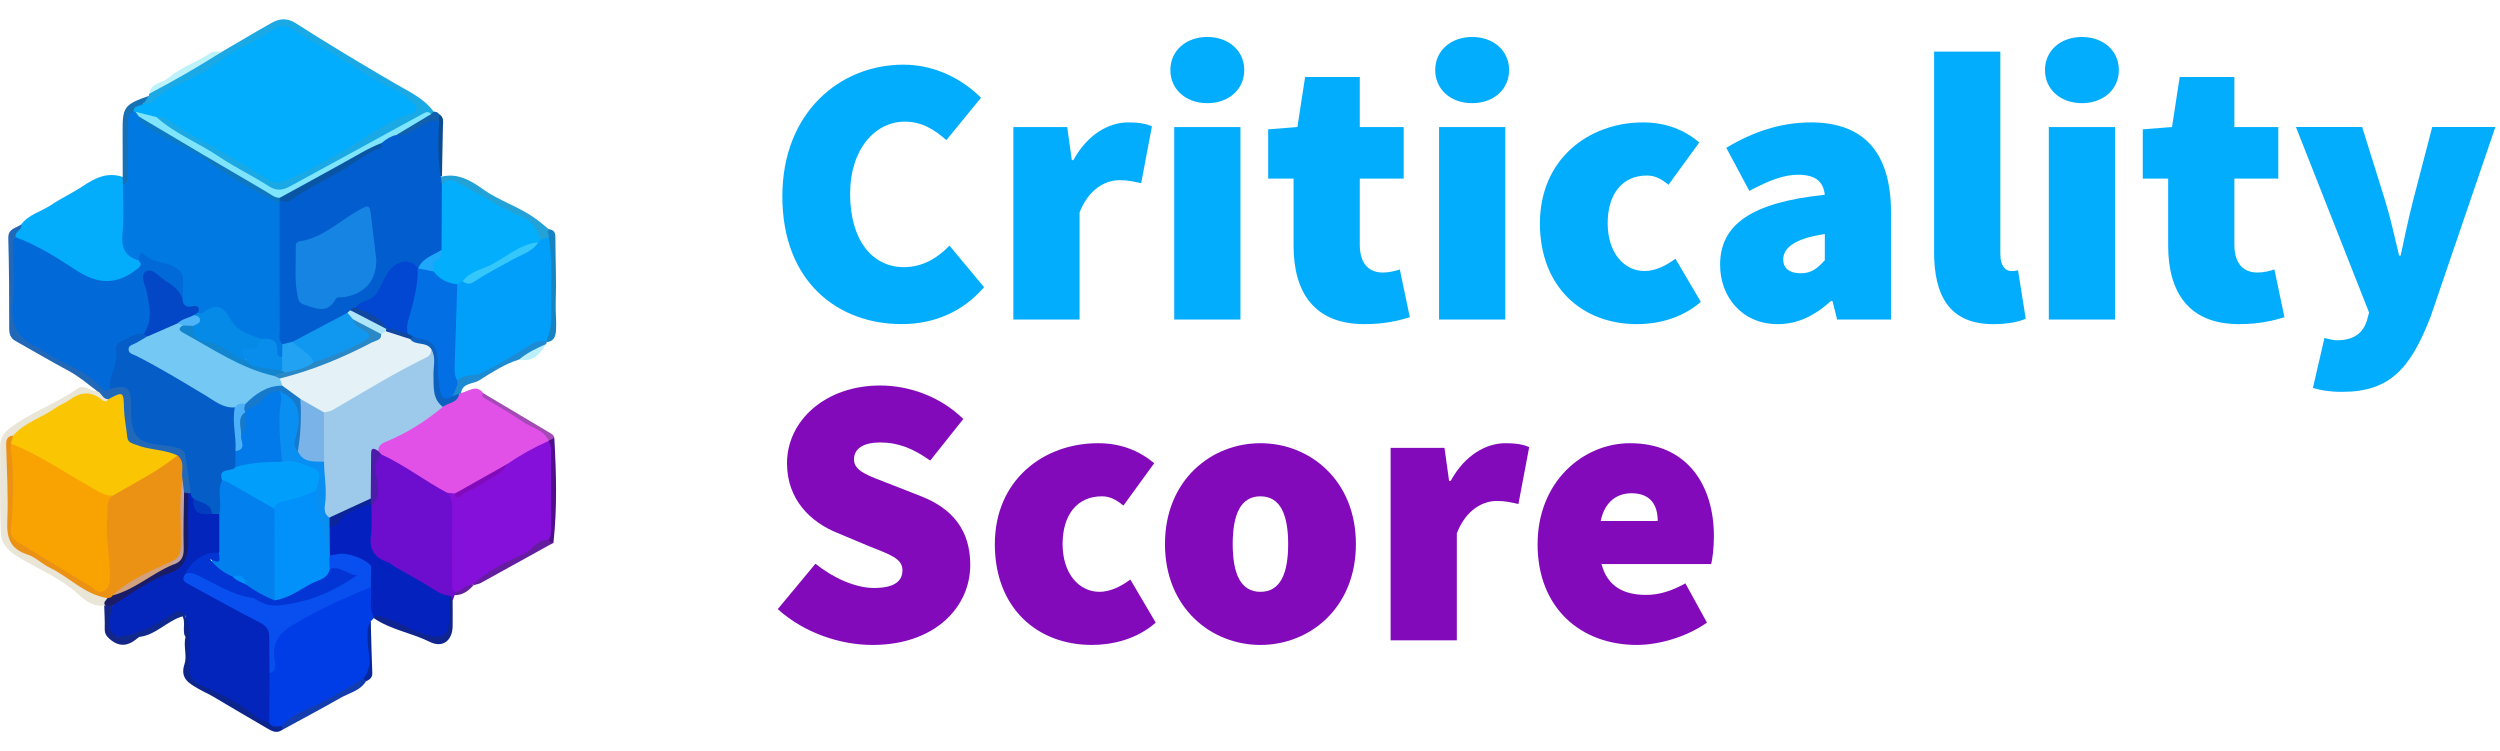 <?xml version="1.0" encoding="UTF-8"?>
<svg id="_图层_2" data-name="图层 2" xmlns="http://www.w3.org/2000/svg" width="740.34" height="222.45" viewBox="0 0 740.34 222.45">
  <defs>
    <style>
      .cls-1 {
        fill: #133daf;
      }

      .cls-1, .cls-2, .cls-3, .cls-4, .cls-5, .cls-6, .cls-7, .cls-8, .cls-9, .cls-10, .cls-11, .cls-12, .cls-13, .cls-14, .cls-15, .cls-16, .cls-17, .cls-18, .cls-19, .cls-20, .cls-21, .cls-22, .cls-23, .cls-24, .cls-25, .cls-26, .cls-27, .cls-28, .cls-29, .cls-30, .cls-31, .cls-32, .cls-33, .cls-34, .cls-35, .cls-36, .cls-37, .cls-38, .cls-39, .cls-40, .cls-41, .cls-42, .cls-43, .cls-44, .cls-45, .cls-46, .cls-47, .cls-48, .cls-49, .cls-50, .cls-51, .cls-52, .cls-53, .cls-54, .cls-55, .cls-56, .cls-57, .cls-58, .cls-59, .cls-60, .cls-61, .cls-62, .cls-63, .cls-64, .cls-65, .cls-66, .cls-67, .cls-68, .cls-69, .cls-70, .cls-71, .cls-72, .cls-73, .cls-74, .cls-75, .cls-76, .cls-77, .cls-78 {
        stroke-width: 0px;
      }

      .cls-2 {
        fill: #0291fa;
      }

      .cls-3 {
        fill: #2168b8;
      }

      .cls-4 {
        fill: #0b4b8f;
      }

      .cls-5 {
        fill: #1679cc;
      }

      .cls-6 {
        fill: #0421c0;
      }

      .cls-7 {
        fill: #1247a0;
      }

      .cls-8 {
        fill: #03aefc;
      }

      .cls-9 {
        fill: #0f298f;
      }

      .cls-10 {
        fill: #4db1fa;
      }

      .cls-11 {
        fill: #79b3e7;
      }

      .cls-12 {
        fill: #0346c6;
      }

      .cls-13 {
        fill: #7fe5fc;
      }

      .cls-14 {
        fill: #9dcaea;
      }

      .cls-15 {
        fill: #0280ee;
      }

      .cls-16 {
        fill: #1da8fb;
      }

      .cls-17 {
        fill: #094fef;
      }

      .cls-18 {
        fill: #1684e2;
      }

      .cls-19 {
        fill: #033dbf;
      }

      .cls-20 {
        fill: #029efb;
      }

      .cls-21 {
        fill: #019ffa;
      }

      .cls-22 {
        fill: #088ff1;
      }

      .cls-23 {
        fill: #500d8c;
      }

      .cls-24 {
        fill: #0322be;
      }

      .cls-25 {
        fill: #0269d9;
      }

      .cls-26 {
        fill: #bef2fb;
      }

      .cls-27 {
        fill: #820abb;
      }

      .cls-28 {
        fill: #1671b5;
      }

      .cls-29 {
        fill: #0235d4;
      }

      .cls-30 {
        fill: #098ded;
      }

      .cls-31 {
        fill: #74c8f4;
      }

      .cls-32 {
        fill: #e151e8;
      }

      .cls-33 {
        fill: #ade5fb;
      }

      .cls-34 {
        fill: #fac603;
      }

      .cls-35 {
        fill: #1060ad;
      }

      .cls-36 {
        fill: #08279b;
      }

      .cls-37 {
        fill: #0f248f;
      }

      .cls-38 {
        fill: #0c248e;
      }

      .cls-39 {
        fill: #025dcf;
      }

      .cls-40 {
        fill: #4d1ca9;
      }

      .cls-41 {
        fill: #036fe5;
      }

      .cls-42 {
        fill: #02adfd;
      }

      .cls-43 {
        fill: #a449b5;
      }

      .cls-44 {
        fill: #23a2d8;
      }

      .cls-45 {
        fill: #1098f1;
      }

      .cls-46 {
        fill: #f8a302;
      }

      .cls-47 {
        fill: #013de7;
      }

      .cls-48 {
        fill: #0e77c0;
      }

      .cls-49 {
        fill: #1285cf;
      }

      .cls-50 {
        fill: #0247d1;
      }

      .cls-51 {
        fill: #e9e5d7;
      }

      .cls-52 {
        fill: #21a2f3;
      }

      .cls-53 {
        fill: #037ae9;
      }

      .cls-54 {
        fill: #058ae7;
      }

      .cls-55 {
        fill: #0c79c4;
      }

      .cls-56 {
        fill: #152689;
      }

      .cls-57 {
        fill: #6d0dcd;
      }

      .cls-58 {
        fill: #0b60c0;
      }

      .cls-59 {
        fill: #0325bc;
      }

      .cls-60 {
        fill: #1583c4;
      }

      .cls-61 {
        fill: #0955a4;
      }

      .cls-62 {
        fill: #e4f1f7;
      }

      .cls-63 {
        fill: #1aa9e5;
      }

      .cls-64 {
        fill: #d1a180;
      }

      .cls-65 {
        fill: #bbf0fb;
      }

      .cls-66 {
        fill: #eb9114;
      }

      .cls-67 {
        fill: #1e8ad2;
      }

      .cls-68 {
        fill: #34c7fc;
      }

      .cls-69 {
        fill: #50b4f8;
      }

      .cls-70 {
        fill: #2988c5;
      }

      .cls-71 {
        fill: #055dc8;
      }

      .cls-72 {
        fill: #0079e2;
      }

      .cls-73 {
        fill: #8410da;
      }

      .cls-74 {
        fill: #04acfc;
      }

      .cls-75 {
        fill: #651d9f;
      }

      .cls-76 {
        fill: #1b1c66;
      }

      .cls-77 {
        fill: #c0a4a5;
      }

      .cls-78 {
        fill: #0b2499;
      }
    </style>
  </defs>
  <g id="_图层_1-2" data-name="图层 1">
    <g>
      <path class="cls-32" d="m136.52,116.38c2.22-.38,4.48-2.75,6.65.1,2.78,2.85,6.42,4.46,9.74,6.48,2.82,1.72,5.52,3.68,8.59,5,.84.36,1.47,1.02,1.51,2.05-.05.37-.17.71-.37,1.03-3.8,2.86-8.28,4.59-12.18,7.3-5.15,3.01-10.27,6.09-15.8,8.38-.76.17-1.53.16-2.29-.03-7.12-3.03-13.21-7.83-19.91-11.57-.44-.4-.75-.88-.92-1.45-.42-2.24.98-3.3,2.74-4,6-2.37,11.07-6.27,16.35-9.82,1.66-1.03,3.34-2.03,4.88-3.23.31-.19.65-.27,1.01-.23Z"/>
      <path class="cls-47" d="m110.69,183.05c-.3.31-.59.63-.89.94-.73,4.41-.04,8.85-.29,13.27-.08,1.37.37,2.87-1.08,3.86-3.42,2.91-7.54,4.64-11.44,6.74-4.54,2.44-9.18,4.71-13.52,7.53-2.08.71-3.82.54-4.7-1.84-.56-4.51-.67-9.02.08-13.52,1.56-2.12,1.43-4.59,1.3-7-.16-2.96,1.02-5.26,3.28-6.99,7.2-5.48,15.51-8.86,23.78-12.29.93-.38,2-.53,2.94.15,1.5,2.52.79,5.31.98,7.99-.03.43-.19.82-.46,1.15Z"/>
      <path class="cls-57" d="m112.93,134.56c6.85,3.16,12.82,7.82,19.45,11.35,2.42.77,2.82,2.73,2.75,4.87-.26,8.08.62,16.15.06,24.23-.08.45-.25.85-.52,1.22-.21.51-.41,1.02-.62,1.54-.69-.1-1.33-.38-2.03-.47-5.94-2.11-10.92-5.91-16.23-9.15-5.86-1.77-7.91-5.82-7.19-11.68.26-2.13-.13-4.34.53-6.45,1.57-2.62,1.98-5.25,1.46-8.41-.39-2.35-1.84-5.87,2.34-7.04Z"/>
      <path class="cls-74" d="m6.28,66.47c2.26-3.03,5.98-3.82,8.93-5.81,2.96-2,6.27-3.5,9.24-5.49,3.67-2.45,7.35-4.34,11.89-2.76.8.53,1.01,1.37,1.17,2.23.23,4.75.29,9.52-.01,14.26-.22,3.36.8,5.75,3.78,7.29,1.73,1.68,1.38,3.17-.5,4.41-5.25,3.46-10.43,5.83-16.63,1.6-6.13-4.19-12.91-7.35-19.23-11.26-1.92-2.22.68-3.06,1.37-4.48Z"/>
      <path class="cls-63" d="m65.79,15.29c4.87-2.84,9.71-5.74,14.62-8.5,2.31-1.3,4.56-1.59,7.13.06,9.69,6.21,19.57,12.11,29.51,17.92,3.99,2.33,8.47,4.29,11.35,8.28.36.75-.15,1.01-.7,1.24-1.79-.02-3.11,1.15-4.57,1.9-11.64,6.01-23.17,12.25-34.51,18.8-4.27,2.47-7.6,2.24-12.03-.4-9.04-5.39-17.99-10.95-27.17-16.12-1.51-.85-3.38-1.57-3.12-3.9,1.82-1.47,3.41-.49,4.91.56,8.96,6.3,19.14,10.54,28.19,16.68,1.64,1.11,3.35.83,5.18.23,6.19-2.02,11.47-5.79,17.17-8.75,6.11-3.17,11.26-8.04,18.01-10.08,2.09-.63,2-1.69.38-2.88-5.3-3.88-11.28-6.62-16.85-10.06-2.05-1.27-4.22-2.24-6.12-3.86-3.45-2.94-7.67-4.71-11.58-6.95-1.71-.97-3.17-.11-4.71.67-6.79,3.42-13.25,7.4-19.59,11.57-4.95,3.26-10.83,4.88-15.32,8.93-.88.79-2.06,1.08-3.24.4-.97-1.62.8-1.83,1.36-2.66-.01-.21.02-.42.1-.61,6.71-5.02,13.96-9.1,21.61-12.47Z"/>
      <path class="cls-3" d="m6.28,66.47c.48,1.7-2.16,2.04-1.63,3.76.97,6.66.56,13.37.32,20.03-.18,5.1,1.36,8.52,5.82,11.09,7.01,4.04,14.36,7.51,20.87,12.39.28.21.75.14,1.14.17,5.47-.65,6.51.17,7.2,5.69,1.15,9.15,1.13,9.23,10.38,11.3,3.58.8,5.79,2.48,5.94,6.37.11,2.88,2.05,5.64.59,8.64-.29.35-.66.58-1.1.69-.69.11-1.32-.02-1.87-.47-1.04-1.27-.79-2.81-.89-4.27-.25-2.13.39-4.47-1.51-6.2-3.4-1.15-7-1.45-10.43-2.46-2.6-.76-4.16-2.22-4.5-5.02-.29-2.4-.96-4.78-.91-7.2.05-2.52-1.25-2.71-3.18-2.19-1.92-.15-3.75-.42-3.76-2.98-2.76-2.09-5.38-4.34-8.47-6-5.3-2.84-10.48-5.89-15.72-8.84-1.54-.87-1.85-2.13-1.85-3.86.02-8.85-.02-17.7-.27-26.55-.08-2.95,2.33-2.95,3.83-4.09Z"/>
      <path class="cls-51" d="m28.76,115.82c1.35.47,1.6,2.47,3.35,2.39.11,1.95-1.37,1.52-2.11,1.07-4.31-2.63-7.82-.61-11.42,1.63-4.8,2.98-10.04,5.23-14.4,8.92-.79.55-1.29,1.23-1.17,2.26.97,8.35.26,16.72.42,25.08.04,2.09.4,3.76,2.48,4.77,6.13,2.98,11.88,6.62,17.54,10.41,2.48,1.66,5.2,2.78,7.92,3.95,1.04.88.74,1.78.04,2.69-.18.1-.36.2-.54.31-4.33.56-6.75-2.72-9.6-4.95-5.19-4.05-11.34-6.46-16.82-10.03-2.62-1.71-4.11-3.93-4.21-6.42-.36-8.58-.17-17.19-.19-25.79,0-2.23.99-3.9,2.75-5.25,6.21-4.76,13.74-7.27,20.12-11.76,2.05-1.44,3.85.84,5.85.74Z"/>
      <path class="cls-38" d="m79.72,214.09c.98,1.58,2.45,1.03,3.83.9.49.39.5.78,0,1.16-1.54,1.14-2.97.4-4.3-.38-5.41-3.14-10.79-6.33-16.18-9.51-1.42-.84-2.98-1.5-4.35-2.3-2.55-1.5-5.54-2.97-4.08-7.31.81-2.41-.38-5.33.29-8-.71-1.86-.18-3.8-.33-5.69,2.2-1.16,1.99.8,2.16,1.83.66,3.93.57,7.93.62,11.89.04,2.9,1.19,4.29,3.71,5.52,6.64,3.25,13.48,6.28,18.63,11.89Z"/>
      <path class="cls-44" d="m130.88,52.28c4.74-1.11,8.72,1.29,12.1,3.72,4.73,3.4,10.3,5.05,15.03,8.34,1.59,1.1,3.05,2.3,4.5,3.55.51.97.84,1.94.01,2.91-.73.69-1.56.89-2.5.46-5.27-7.33-13.86-9.64-21.16-13.89-2.32-1.35-4.59-3.55-7.77-2.39-.88-.33-.93-1.05-.86-1.83.12-.36.33-.66.65-.87Z"/>
      <path class="cls-67" d="m153.76,106.44c-4.32,1.35-8.09,3.84-11.86,6.2-1.82,1.14-4.9.68-5.38,3.74-.16.15-.35.23-.57.22-.39,1.15-1.1,1.49-2.19.88-.54-1.84.51-3.31,1.12-4.88.78-1.23,1.85-2.33,3.26-2.49,7.04-.83,12.12-5.72,18.16-8.62,1.6-.77,2.99-2.08,4.94-1.05.31.23.53.52.66.89-.01.2-.07.38-.17.55-2.34,2.07-4.78,3.97-7.97,4.56Z"/>
      <path class="cls-60" d="m162.5,70.25c.25-.79-.8-1.58,0-2.37,1.39.13,1.97.84,1.97,2.28.02,6.54.33,13.08.1,19.6-.1,2.7.27,5.37.09,8.07-.13,1.9-.67,3.26-2.77,3.5,0,0-.17-.23-.17-.23-1.31-2.42.3-4.75.23-7.15-.18-6.55.21-13.1-.26-19.64-.1-1.46-.05-2.82.8-4.05Z"/>
      <path class="cls-37" d="m133.12,176.43c.73.15.68.85.92,1.34,0,2.57.05,5.14,0,7.71-.09,4.31-3.01,6.47-6.75,4.61-5.4-2.69-11.55-3.57-16.6-7.04-.04-.23-.08-.47-.12-.7,2.2-1.53,4.22-.51,6.11.58,3.29,1.89,6.95,2.73,10.54,3.72,3.39.94,4.33.03,4.7-3.56.23-2.24-.63-4.7,1.2-6.65Z"/>
      <path class="cls-23" d="m164.15,129.66c.59,10.36.88,20.72-.25,31.07-1.31.72-1.66-.22-2.02-1.17.35-9.65-.57-19.33.54-28.97l.05-.11c.47-.45.79-1.2,1.67-.83Z"/>
      <path class="cls-28" d="m44.08,28.38c-.54.78-1.07,1.56-1.61,2.34-.28,1.57-2.08,1.95-2.58,3.34-1.77,3.99-.42,8.16-.71,12.23-.13,1.79.1,3.61-.16,5.4-.23,1.52-.43,3.17-2.61,3.06-.02-.78-.04-1.56-.07-2.33,0-4.49,0-8.97-.03-13.46-.05-7.27.47-7.99,7.77-10.57Z"/>
      <path class="cls-1" d="m83.54,216.16c0-.39,0-.78,0-1.17,3-3.66,7.56-4.92,11.5-6.93,4.3-2.2,8.42-4.61,12.52-7.11.3.24.76.32.81.81-1.72,2.84-4.94,3.42-7.53,4.91-5.71,3.26-11.53,6.34-17.3,9.49Z"/>
      <path class="cls-75" d="m162.48,159.89c.29.6.82.78,1.43.84-7.16,3.97-14.31,7.94-21.48,11.88-.65.36-1.44.46-2.16.68-.12-.15-.24-.3-.36-.46,1.81-3.53,5.41-4.85,8.52-6.69,3.49-2.07,7.37-3.44,10.58-6.04.99-.8,2.25-1.28,3.48-.21Z"/>
      <path class="cls-26" d="m65.79,15.29c-7.04,4.45-14.23,8.62-21.61,12.47.46-3.24,3.75-3.09,5.6-4.65,3.79-3.2,8.56-4.75,12.64-7.49.82-.56,2.23-.24,3.37-.33Z"/>
      <path class="cls-9" d="m54.99,182.48c-.02,2.05-.05,4.11-.07,6.16-1.05-1.89.12-4.07-.83-6.12-4.65,1.32-7.93,5.59-12.94,6.11-1.07.36-2.07.88-3.1,1.3-1.52.62-3,.72-3.32-1.5,2.92-2.44,7.02-2.07,10.11-4.34,1.81-1.33,3.98-2.34,6.07-3.3,1.79-.82,3.81-1.47,4.08,1.7Z"/>
      <path class="cls-43" d="m164.15,129.66c-.56.28-1.11.55-1.67.83-1.55-3.33-5.19-3.84-7.81-5.69-3.56-2.51-7.43-4.59-11.15-6.87-.55-.34-1.11-.76-.34-1.45,6.48,3.86,12.96,7.73,19.45,11.58.66.39,1.38.71,1.52,1.59Z"/>
      <path class="cls-56" d="m34.84,188.6c2.09,2.65,4.21-.7,6.31.03-2.73,2.46-5.45,3.39-8.67.61-1.11-.96-1.51-1.77-1.47-3.16.07-2.26-.09-4.53-.15-6.79,0,0,.34.07.34.07.66-.72,1.39-.69,2.17-.22.85,3.1-.22,6.5,1.47,9.48Z"/>
      <path class="cls-35" d="m127.67,33.79c.25-.25.49-.5.74-.75.62.09,1.26.13,1.61.79.53.69.49,1.45.27,2.24-2.78,1.29-5.59,2.52-8.29,3.97-1.37.73-2.84,1.31-4.35.21-.36-.67-.13-1.26.43-1.61,3.06-1.88,6.09-3.83,9.59-4.84Z"/>
      <path class="cls-36" d="m108.37,201.76c-.27-.27-.54-.54-.81-.81,3.11-3.55,1.28-7.75,1.28-11.62,0-1.94-.27-3.7.96-5.33.14,5.09.23,10.18.45,15.26.07,1.5-.83,1.99-1.88,2.5Z"/>
      <path class="cls-4" d="m130,36.18c0-.79.01-1.57.02-2.36,1.55.86,1.17,2.29,1.14,3.65-.11,4.93-.19,9.87-.28,14.8,0,0-.34-.06-.34-.06-.26-.03-.67-.05-.71-.19-1.34-5.29-2.57-10.6.17-15.85Z"/>
      <path class="cls-65" d="m153.76,106.44c2.38-2.01,5.16-3.31,7.97-4.56-1.85,2.93-3.88,5.53-7.97,4.56Z"/>
      <path class="cls-75" d="m134.66,176.23c0-.27,0-.55,0-.82,1.35-1.82,2.82-3.37,5.4-2.33,0,0,.2.21.2.21-1.51,1.64-3.19,2.99-5.59,2.94Z"/>
      <path class="cls-73" d="m140.06,173.08c-2.17-.08-3.35,2.13-5.4,2.33-1.04-.88-.76-2.1-.77-3.22-.02-7.26-.05-14.52.02-21.78.02-1.74-.19-3.28-1.53-4.5.77.08,1.55.17,2.32.25,5.63-2.04,10.74-4.99,15.43-8.69,3.88-2.68,7.99-4.96,12.3-6.88,1.01,1.49.77,3.2.77,4.84.02,6.79.01,13.58.03,20.37,0,1.42.05,2.83-.75,4.09-3.4-.31-4.78,3.02-7.47,4.21-5.29,2.34-10.57,4.98-14.95,8.97Z"/>
      <path class="cls-14" d="m131.14,120.49c-4.93,4.11-10.29,7.55-16.21,10.05-1.46.62-2.94,1.06-2.91,3.04-2.51,2.74-1.13,6.05-1.19,9.09-.03,1.64.33,3.27-.43,4.83-4,3.07-8.23,5.62-13.48,5.79-1.48-.89-2.25-2.38-1.88-3.9,1.04-4.35-.45-8.6-.23-12.9-.17-4.54-.55-9.09.31-13.61,1.63-2.69,4.55-3.71,7.08-5.07,8.58-4.63,16.92-9.69,25.44-14.43.21-.11.48-.05.75.01,1.91,1.75,1.07,4.05,1.19,6.13.2,3.47-.73,7.12,2.01,10.1.31.34-.15.64-.44.87Z"/>
      <path class="cls-58" d="m131.14,120.49c-3.16-2.42-2.65-5.86-2.77-9.23-.1-2.61.87-5.34-.63-7.84-2.42-.45-5.24-.1-6.42-3.11.25-.59.67-1,1.28-1.21,6.1.49,7.21,1.53,8.14,7.4.32,2.03.49,4.06.53,6.11.03,2.08.79,3.72,2.68,4.74.67-.25,1.34-.5,2.02-.75-.4,2.79-3.21,2.59-4.82,3.89Z"/>
      <path class="cls-40" d="m109.79,147.62c.03-4.16.07-8.32.1-12.49.01-1.49-.15-3.19,2.13-1.56.3.33.61.65.91.98-2.61,2.46-1.56,5.49-1.06,8.29.48,2.73.23,5.06-1.85,7.01-.31-.18-.53-.44-.64-.78-.09-.55.07-1.03.41-1.46Z"/>
      <path class="cls-27" d="m150.13,137.47c-1.47,3.1-4.85,3.9-7.31,5.76-1.96,1.48-4.65,2.01-6.61,3.78-.82.74-1.36.07-1.51-.85,5.14-2.9,10.29-5.79,15.43-8.69Z"/>
      <path class="cls-59" d="m34.84,188.6c-4.48-2.45-1.94-6.04-1.52-9.29.15-1.28,1.02-2.02,2.04-2.63,4.59-2.77,8.8-6.18,14.03-7.83,3.64-1.15,5.14-3.99,5.22-7.66.08-3.59,0-7.19.04-10.78.01-1.53-.18-3.12,1.12-4.32.25-.02.51-.03.77-.04.73.32,1.13.93,1.45,1.62.43,3.26,2.81,3.56,5.41,3.54.85.16,1.61.45,2.14,1.18,1.31,3.46.95,6.97.37,10.49-2.08,2.27-5.67,1.94-7.65,4.5-.76.98-2.15,1.46-2.17,2.98.61,2.49,2.93,3.03,4.75,4.03,5.26,2.9,10.52,5.8,15.87,8.51,2.98,1.51,4.47,3.58,3.87,7.05-.53,3.11.65,6.37-.74,9.42-.03,4.9-.07,9.81-.1,14.71-2.46-.56-4.31-2.21-6.23-3.65-4.27-3.21-9.12-5.25-13.92-7.46-2.06-.95-3.63-2.33-3.51-5.59.18-4.93.69-10.06-1.07-14.92-.9-1.79-2.03-1.88-3.68-.79-5.05,3.32-10.27,6.3-16.47,6.91Z"/>
      <path class="cls-17" d="m79.81,199.38c-.03-3.61-.05-7.21-.07-10.82-.01-1.96-.76-3.16-2.7-4.15-7.07-3.61-13.97-7.53-20.96-11.28-1.43-.77-2.55-1.45-1.14-3.15.88-1.42,2.22-1.29,3.4-.72,3,1.45,6.1,2.7,9.14,4.05,7.94,3.52,15.92,7.31,24.83,2.52,3.19-1.72,7.18-1.88,9.9-4.78-1.36-1.83-3.81-1.22-5.12-2.75-.55-.98-.6-2.01-.28-3.07.16-.43.41-.8.74-1.11,5.14-2.41,11.39-.67,13.45,3.75.16,2.11.62,4.28-1.17,6.01-7.9,3.2-15.64,6.72-22.99,11.1-3.84,2.29-6.22,5.02-5.66,9.83.17,1.48,1.18,3.71-1.36,4.59Z"/>
      <path class="cls-24" d="m109.83,173.86c.02-2.06.03-4.11.05-6.17.85-1.4,1.98-1.84,3.42-.91,1.07.68,2.22.97,3.47.97,4.07,2.35,8.21,4.57,12.16,7.1,1.36.87,2.66,1.4,4.19,1.58,0,1.79-.02,3.58-.02,5.37-.03,6.92-1.87,7.86-8.47,5.65-4.73-1.59-8.85-4.88-14.06-5.1-1.47-2.72-.25-5.68-.74-8.49Z"/>
      <path class="cls-6" d="m116.77,167.75c-.79,1.19-1.37,3.03-2.92.52-1-1.62-2.49-1.48-3.97-.57-1.11-1.99-6.89-4.17-9.63-3.64-.85.16-1.7.3-2.56.44-2.18-2.38-1.18-5.15-.96-7.82,2.53-4.62,7.66-5.47,11.66-7.96.45-.28.98.04,1.39.36.08.26.15.53.23.79-.03,2.96.19,5.95-.17,8.87-.51,4.18,1.2,6.55,5.07,7.73.68.21,1.23.85,1.84,1.29Z"/>
      <path class="cls-72" d="m36.4,54.74c1.72-.86,1.52-2.45,1.52-3.97,0-4.93.05-9.86,0-14.79-.02-1.35.02-2.5,1.63-2.85.27-.29.59-.36.97-.24.67.36,1.11.94,1.48,1.58,3.45,3.46,7.72,5.69,12.01,7.85,2.39,1.2,4.86,2.25,6.97,3.94,4.05,2.66,8.27,5.04,12.15,7.95,2.26,1.7,5.27,1.8,7.53,3.59,1.31,1.04,2.79,1.81,3.21,3.61.74,8.6.18,17.21.35,25.81.09,4.75-.19,9.5.26,14.24.27,1.34.33,2.67-.32,3.94-1.6,1.55-2.49.43-2.98-.99-.6-1.71-1.48-2.86-3.42-2.88-4.33-1.02-8.1-2.86-10.67-6.73-1.64-2.48-3.63-4.07-6.53-1.49-.55.49-1.2.15-1.72-.27-.56-.94-1.33-1.37-2.48-1.37-1.57,0-2.57-.9-3.02-2.4,1.07-7.1-2.33-10.68-9.13-11.63-1.05-.15-1.89-1.52-3.14-.54-4.25-1.17-5.21-3.95-4.78-8.16.48-4.69.12-9.47.13-14.22Z"/>
      <path class="cls-25" d="m41.05,77.12c.11-1.11.43-3.1,1.72-1.76,2.44,2.53,5.85,2.04,8.61,3.57,2.24,1.24,2.98,2.2,2.83,4.48-.13,2.04-.03,4.1-.04,6.14-2.63-1.5-3.64-4.72-6.51-6-1.11-.5-1.98-1.56-3.35-1.64-.9,1.84.29,3.33.43,4.92.38,4.23,1.9,8.61-1.53,12.38-1.59.52-3.15,1.11-4.69,1.75-1.83.76-2.57,2.01-2.93,4.07-.6,3.44-.86,7.08-3.05,10.07-.59.66-1.39.98-1.98.26-4.85-5.92-12.4-7.61-18.34-11.81-.61-.43-1.32-.75-1.99-1.09-5.14-2.61-7.11-6.58-6.47-12.46.58-5.32.11-10.75.15-16.13,0-1.23-.4-2.59.72-3.63,6.37,2.35,12.1,5.96,17.71,9.65,6.85,4.51,12.42,4.58,18.66-.54.96-.78.79-1.47.04-2.23Z"/>
      <path class="cls-42" d="m40.1,33.1c-.18,0-.37,0-.55.03-.09-2.09,2.02-1.53,2.92-2.42.91.04,1.84.1,2.56-.57,5.52-5.19,13.18-6.85,19.04-11.38,5.28-4.07,11.45-6.47,16.97-10.04,2.12-1.37,3.69-1.34,5.9.1,7.01,4.53,14.45,8.4,21.31,13.14,4.3,2.98,9.66,4.1,13.34,8.05.67.72,1.91,1.02,1.68,2.31-.22,1.25-1.31,1.31-2.31,1.65-7.56,2.51-13.65,7.69-20.55,11.39-5.38,2.89-10.6,6.09-16.35,8.26-1.37.52-2.85.67-4.12-.07-6.09-3.6-12.02-7.5-18.23-10.88-4.39-2.39-8.78-4.71-12.76-7.75-.59-.45-1.74-.17-2.63-.23-2.62,1.65-4.32-.38-6.22-1.57Z"/>
      <path class="cls-13" d="m40.1,33.1c2.07.52,4.15,1.05,6.22,1.57,5.49,4.95,12.44,7.6,18.49,11.69,4.76,3.21,10.01,5.7,14.84,8.82,2.25,1.45,4.15,1.13,6.12.06,10.26-5.55,20.47-11.18,30.71-16.78,2.93-1.6,5.87-3.19,8.8-4.8.85-.47,1.64-.77,2.4.12-3.43,2.06-6.86,4.12-10.29,6.18-.83,1.85-2.87,2.13-4.22,3.31-8.93,4.38-17.38,9.62-26.04,14.48-1.35.76-2.69,1.45-4.27,1.52-7.41-3.12-14.04-7.62-20.86-11.79-.54-.33-1.1-.64-1.65-.97-3.83-3-8.6-4.39-12.48-7.27-2.21-1.64-5.04-2.39-6.74-4.74-.34-.47-.69-.93-1.03-1.4Z"/>
      <path class="cls-71" d="m32.55,115.11c-.48-4.04,2.7-7.5,1.83-11.65-.21-1,.58-1.97,1.58-2.42,2.13-.95,4.05-2.56,6.62-2.21.53.23.98.53.99,1.19-.04.12-.05.27-.14.35-3.54,3.63-3.52,3.59,1.33,6.12,5.21,2.72,10.34,5.62,15.2,8.91,3.27,2.22,7.36,2.84,10.25,5.67-.02,4.15.93,8.25.58,12.41.1,1.42.14,2.83-.19,4.22-.31,1.34-1.33,2.02-2.47,2.55-1.15.54-1.63,1.42-1.55,2.66-.21,2.05-.42,4.08-.21,6.15.13,1.29.17,2.63-1.41,3.2-.74-.03-1.48-.05-2.22-.08-1.59-1.8-4.27-2.32-5.47-4.59-.58-.35-.75-.91-.75-1.54-.55-3.78-1.06-7.56-1.67-11.33-.32-1.98-2.21-2.03-3.59-2.38-3.69-.93-8.42-.28-10.75-3.26-2.22-2.84-1.48-7.3-1.78-11.07-.37-4.69-3.46-3.33-6.17-2.89Z"/>
      <path class="cls-34" d="m3.89,129.03c3.35-3.89,8.36-5.27,12.39-8.12,1.36-.96,2.99-1.55,4.34-2.52,3.06-2.19,6.05-2.68,9.23-.26.6.45,1.47,1.32,2.26.08,4.42-2.38,4.49-2.26,4.61,2.83.07,2.79.69,5.56.96,8.36.16,1.69,1.43,1.85,2.63,2.33,3.96,1.58,8.38,1.31,12.25,3.15.1,1.16-.47,2.05-1.37,2.57-5.94,3.46-11.43,7.72-17.95,10.18-1.19.17-2.34-.05-3.36-.62-9.07-5.04-18.18-10.03-27-15.51-.54-1.18.04-1.9,1-2.47Z"/>
      <path class="cls-66" d="m3.89,129.03c-.22.78-.44,1.56-.66,2.33,1.56,2.08,1.92,4.58,1.78,6.98-.34,5.65.36,11.32-.27,16.95-.23,2.02.35,3.38,2.04,4.58,6.62,4.72,13.97,8.21,20.72,12.71,2.54,1.69,3.56.96,3.76-2.33.3-4.9-1.08-9.72-.73-14.64.13-1.92.13-3.86.31-5.78.15-1.6.88-2.6,2.44-3,6.53-3.82,13.34-7.18,19.28-11.96,2.45,1.98.95,4.78,1.48,7.16.51,6.19.59,12.4.48,18.61-.04,2.14.17,4.42-1.97,5.87-6.33,3.17-13.01,5.73-18.52,10.37-.69.44-1.39.72-2.18.25-6.77-1.03-11.33-6.25-17.17-9.05-2.29-1.1-4.21-3.12-6.56-3.88-5.11-1.64-6.18-4.92-5.96-9.9.33-7.41-.15-14.86-.33-22.29-.04-1.55.09-2.87,2.06-2.99Z"/>
      <path class="cls-76" d="m31.85,177.14c.55-.15,1.2-.11,1.46-.78,6.11-3.52,12.19-7.09,18.61-10.03,1.83-.62,1.93-2.04,1.9-3.68-.07-4.58-.07-9.16,0-13.74.02-1.03-.59-2.29.67-3.09.41.09.83.18,1.24.26,0,5-.03,10,.01,15,.03,3.94-1.52,7.28-5.18,8.52-6.42,2.18-11.63,6.27-17.27,9.7-.7.01-1.41.03-2.11.04-.76-1.02.25-1.53.65-2.22Z"/>
      <path class="cls-77" d="m54.51,145.82c-.06,5.52-.27,11.05-.11,16.57.08,2.62-.8,4.13-3.23,4.86-.38-.35-.42-.73-.12-1.14,2.2-.81,2.43-2.52,2.49-4.62.19-6.48-.63-12.99.5-19.44.16,1.27.31,2.53.47,3.79Z"/>
      <path class="cls-39" d="m113.03,42.33c1.28-1.1,2.68-1.99,4.35-2.37,2.94.48,5-1.5,7.37-2.62,1.64-.77,3.1-2.56,5.24-1.16-.18,5.36-.41,10.72.54,16.04.11.84.23,1.67.34,2.51,1.17,1.06,1.23,2.5,1.23,3.9-.02,4.72.36,9.46-.26,14.16-1.26,3.57-5.12,4.26-7.41,6.69-.33.2-.7.27-1.08.25-4-1.72-6.28-1.09-8.3,3.15-1.98,4.16-4.74,7.17-9.14,8.6-.58.37-1.2.68-1.75,1.11-.4.34-.82.67-1.24.99-5.28,2.94-10.59,5.85-16.03,8.49-1.1.31-2.22.76-3.27-.13-1.31-1.27-.77-2.91-.78-4.39-.04-12.47-.03-24.93-.03-37.4-.21-.19-.3-.39-.24-.6.05-.22.11-.32.18-.32,2.01-.44,3.75-1.43,5.56-2.42,7.95-4.38,15.49-9.47,23.71-13.37.48-.23.81-.62,1.02-1.11Z"/>
      <path class="cls-21" d="m162.5,70.25c1.26,7,.62,14.07.78,21.11.08,3.37-.08,6.65-1.55,9.74-1.56-.35-2.85-.07-4.32.84-4.89,3.05-9.84,6.05-15,8.61-2.11,1.04-5.07,0-6.96,2.2-1.45-.5-1.83-1.75-1.91-3.05-.51-8.45.47-16.82,1.23-25.21.37-.79.98-1.31,1.78-1.61,2.02.28,3.6-.71,5.24-1.71,5.54-3.38,11.56-5.91,16.91-9.6.44-.34.92-.57,1.49-.57.77-.25,1.53-.49,2.3-.74Z"/>
      <path class="cls-8" d="m137.02,83.33c-.54.28-1.07.56-1.61.84-3.71,1.55-5.7-.83-7.63-3.34-1.83-3.49,1.98-4.54,2.97-6.81.04-6.43.08-12.85.12-19.28,1.17-1.63,2.56-1.79,4.31-.87,6.7,3.49,13.02,7.69,20.04,10.64,2.5,1.05,3.91,3.86,4.96,6.5-.25.26-.51.51-.76.77-6.37,3.23-12.59,6.76-18.86,10.17-1.15.62-2.33,1.03-3.55,1.4Z"/>
      <path class="cls-41" d="m128.42,80.39c1.75,2.33,4.14,3.49,6.99,3.78-.25,7.92-.51,15.83-.75,23.75-.05,1.65-.16,3.33.78,4.83.16,1.75-.86,3.12-1.51,4.61-3.16,1.92-3.44-.74-3.79-2.61-.51-2.73-.5-5.59-.59-8.33-.12-3.84-1.62-5.54-5.1-6.13-.74-.12-1.44-.46-2.16-.69-.96.32-1.65-.09-2.23-.8-.41-.65-.88-1.41-.65-2.13,1.77-5.65,1.82-11.72,4.28-17.19h.15c1.81-1.13,3.25-.41,4.58.91Z"/>
      <path class="cls-62" d="m121.45,100.41c1.57,2.09,4.86.61,6.28,3.02-.08,1.04-.26,1.82-1.45,2.4-9.57,4.66-18.61,10.27-27.8,15.6-.74.43-1.7.48-2.55.7-2.99.18-4.92-2.06-7.33-3.21-1.87-1.49-4.18-2.42-5.59-4.48-.45-.89-.79-1.79-.23-2.77,4.52-2.45,9.65-3.25,14.29-5.41,5.21-2.42,10.79-4.1,15.25-7.95.6-.6,1.32-.89,2.16-.87,2.54.48,5.15.8,6.97,2.97Z"/>
      <path class="cls-22" d="m97.6,156.06c.03,2.81.06,5.62.09,8.43-.06.29-.13.58-.19.86-2.07-.19-1.82-1.92-1.85-3.16-.06-2.52-.68-4.74-2.19-6.78-.86-1.16-1.2-2.55-.78-4,.59-2.02.38-4.04.11-6.07.39-5.63.32-5.72-5.33-7.18-1.46-.38-3.1-.23-4.29-1.45-2.53-6.9-1.91-13.89-.57-20.9,3.34.08,6.3,2.59,6.62,5.85.23,2.28.29,4.59-.31,6.86-.4,1.5-.63,3,.11,4.47,1.51,2.74,4.89,2.01,6.94,3.73.01,4.28.95,8.53.26,12.85-.21,1.29-.13,2.83,1.34,3.68.88.92.71,1.86.03,2.8Z"/>
      <path class="cls-11" d="m95.97,136.73c-2.94-.15-6.2.47-7.76-3.12-.01-5.16.36-10.3.81-15.44,2.3,1.32,4.6,2.63,6.91,3.95.01,4.87.03,9.74.04,14.61Z"/>
      <path class="cls-78" d="m97.6,156.06c-.01-.93-.02-1.87-.03-2.8,4.07-1.88,8.15-3.76,12.22-5.64,0,.48,0,.97,0,1.45-3.26,1.77-7.39,2.05-9.56,5.72-.52.88-1.59,1.19-2.63,1.27Z"/>
      <path class="cls-7" d="m121.45,100.41c-2.4-.78-4.8-1.55-7.2-2.33,0-.43.15-.78.47-1.07,2.48-1.05,4.29.19,6.01,1.76.52.27,1.04.55,1.56.82-.28.27-.57.54-.85.81Z"/>
      <path class="cls-15" d="m64.96,152.25c.87-3.31-.78-6.82.81-10.07.79-.74,1.69-.54,2.49-.14,4.88,2.47,9.8,4.89,13.66,8.94,1.89,4.9.37,9.93.52,14.9.12,3.83.13,7.68-.18,11.51-.49,1.07-1.33,1.62-2.39.96-2.42-1.51-5.32-2.23-7.3-4.43-.76-1.82-2.2-2.58-4.1-2.61-1.15-.18-2.14-.74-3.1-1.36-3.67-2.36-3.75-3.48-.43-6.15,0-3.85,0-7.69,0-11.54Z"/>
      <path class="cls-29" d="m72.8,173.08c2.66,1.89,5.47,3.52,8.51,4.72,5.14-3.62,11.13-5.75,16.32-9.28,2.86-1.11,4.73,1.39,8.12,1.83-7.57,5.24-15,8.17-23.28,8.94-2.24.21-4.33-.37-6.26-1.54-.44-.27-.89-.62-1.37-.68-6.13-.81-11.14-4.31-16.57-6.82-1.02-.47-2.18-.88-3.34-.26,1.58-4.05,6.45-7.05,10.01-6.18-.33,1.09,1.35,3.79-2.78,1.75,2.27,2.89,4.44,4.14,6.72,5.22,1.59.29,3,.87,3.91,2.31Z"/>
      <path class="cls-19" d="m57.27,147.58c1.87,1.47,5.27,1.13,5.47,4.59-3.56.54-5.83-.45-5.47-4.59Z"/>
      <path class="cls-2" d="m97.64,168.52c-.64,3.1-3.6,3.24-5.71,4.44-3.39,1.93-6.64,4.18-10.61,4.84-.01-9.04-.03-18.09-.04-27.13-.71-.95-.33-1.91.51-2.26,3.8-1.6,7.54-3.51,11.87-3.15-.45,5.9,2.2,11.24,3.08,16.89.17,1.1-.23,2.32.78,3.21.04,1.05.09,2.1.13,3.16Z"/>
      <path class="cls-12" d="m43.52,99.71c-.31-.29-.62-.59-.93-.88,2.65-3.89,1.72-8.07.88-12.19-.43-2.12-2.01-5.05-.42-6.15,2.02-1.39,3.96,1.4,5.85,2.6,2.48,1.57,4.9,3.19,5.29,6.47.52,1.05,1.19,1.47,2.47,1.17,1.24-.29,2.7-.29,2.08,1.81-.19.73-.7,1.21-1.28,1.64-1.47.99-3.24,1.4-4.67,2.47-3.13.89-5.56,3.92-9.27,3.08Z"/>
      <path class="cls-54" d="m57.33,93.33c.47-.27.94-.54,1.41-.8.36.1.87.42,1.06.28,3.94-2.92,6.02-2.63,8.37,1.61,2.06,3.72,5.7,4.68,9.23,5.96.67,1.91-.43,3.24-1.96,3.55-1.92.38-2.22,1.83-2.99,3.06-.36.15-.84.4-1.1.22-4.41-2.95-9.75-4.11-14.07-7.22-1.17-.84-1.6-1.97-.87-3.35.74-.98,1.49-1.96.91-3.31Z"/>
      <path class="cls-30" d="m72.75,106.58c-.74-1.56-3.42-3.86,1.34-3.18,2.12.3,2.54-1.63,3.3-3.01,2.98-.36,5.03.34,4.71,3.96-.08.89.61,1.31,1.45,1.43,1.17,1.09,1.1,2.34.49,3.67-3.68,1.82-7.14.77-10.51-.91-.7-.35-1.07-1.08-.78-1.96Z"/>
      <path class="cls-52" d="m83.54,109.66c0-1.29.02-2.59.03-3.88.02-1.28.03-2.55.05-3.83,1.03-.25,2.06-.5,3.08-.76,3.14,1.08,6.2,2.23,6.45,6.29-2.2,2.66-5.49,2.54-8.43,3.32-.65-.12-1.01-.53-1.17-1.15Z"/>
      <path class="cls-48" d="m82.81,59.4c0,.25,0,.51,0,.76-7.8-3.84-15.36-8.07-22.43-13.15-.34-.37-.31-.71.08-1.03,6.19,3.63,12.37,7.27,18.56,10.89,1.2.7,2.28,1.7,3.8,1.72.28.18.37.36.28.54-.09.18-.18.27-.28.27Z"/>
      <path class="cls-55" d="m60.45,45.98c-.03.34-.05.69-.08,1.03-5.63-3.63-12.05-5.85-17.4-9.99-.96-.74-1.93-1.14-1.84-2.51,6.44,3.83,12.88,7.65,19.33,11.48Z"/>
      <path class="cls-61" d="m82.81,59.4c0-.27,0-.54,0-.81,7.91-4.35,15.86-8.65,23.72-13.09,2.11-1.2,4.25-2.28,6.5-3.17.59,1.83-1.14,1.68-1.95,2.07-3.88,1.88-7.2,4.68-10.92,6.7-4.87,2.65-9.77,5.22-14.38,8.31-.99.66-1.98,0-2.97-.02Z"/>
      <path class="cls-31" d="m43.52,99.71c3.04-1.33,6.08-2.65,9.12-3.98.76-.6,1.34-.32,1.83.38,1.12,3.41,4.32,4.79,7.04,5.98,3.17,1.39,6.06,3.13,9.04,4.81,3.34,1.88,7.07,2.76,10.78,3.65.69.33,1.3.76,1.55,1.54.24.71.48,1.42.72,2.12-3.76,1.74-7.41,3.7-10.92,5.91-1.14-.41-2.14.05-3.14.52-3.49.28-6.05-1.96-8.71-3.55-6.78-4.06-13.51-8.19-20.57-11.75-.86-.43-2.17-.62-2.19-1.86-.03-1.27,1.3-1.39,2.15-1.88,1.1-.64,2.2-1.26,3.3-1.9Z"/>
      <path class="cls-20" d="m93.64,145.25c-3.11,1.4-6.29,2.57-9.68,3.17-1.26.22-2.51.65-2.7,2.24-4.58-2.63-9.15-5.27-13.74-7.87-.53-.3-1.17-.41-1.76-.61-1.29-3.91,2.91-2.28,3.92-3.88,2.88-2.74,9.94-3.53,13.9-1.56,3.31-.74,6.32.77,9.15,1.85,3.39,1.29,1.13,4.33.9,6.67Z"/>
      <path class="cls-53" d="m83.59,136.74c-4.69.04-9.36.23-13.9,1.56.01-1.57.03-3.15.04-4.72,1.77-1.3.53-3.2.95-4.77,1.01-1.96.96-4.14,1.29-6.24.1-.36.26-.69.44-1.02,1.9-2.83,5.19-3.94,7.63-6.12.81-.73,2.1-1.17,2.77.47.99,1.97.14,3.96.03,5.94-.29,5,.18,9.95.74,14.9Z"/>
      <path class="cls-10" d="m71.37,128.92c-.22,1.67,1.9,4.17-1.64,4.66.32-4.32-1.09-8.61-.18-12.94.79-1.07,1.83-1.34,3.07-.98.73.77.43,1.55.04,2.34h.04c-1.26,2.15-.32,4.72-1.32,6.92Z"/>
      <path class="cls-46" d="m33.28,146.83c-1.94,1.65-1.29,3.96-1.5,6.03-.6,5.92.81,11.76.76,17.66-.02,1.7.07,3.4-1.65,4.43-1.82,1.09-2.88-.57-4.09-1.3-7.18-4.31-14.29-8.74-21.47-13.06-1.49-.89-2.32-1.98-2.14-3.73.81-8.12.98-16.24-.03-24.35-.05-.38.04-.77.07-1.15,8.1,3.17,15.23,8.12,22.75,12.36,2.32,1.31,4.47,2.99,7.3,3.11Z"/>
      <path class="cls-64" d="m51.06,166.09c.04.38.08.76.12,1.14-6.19,2.59-11.25,7.36-17.86,9.11,5.08-4.86,11.57-7.28,17.74-10.26Z"/>
      <path class="cls-18" d="m111.44,77c.02,6.39-3.69,10.06-9.54,10.99-.87.14-2.04-.25-2.52.62-2.47,4.51-5.94,2.67-9.33,1.62-.96-.3-1.51-.83-1.75-1.82-1.28-5.17-.58-10.42-.71-15.64-.02-.67.42-1.22,1.16-1.32,6.71-.98,11.46-5.76,17.02-8.93,3.6-2.05,3.7-2.17,4.17,1.91.54,4.7,1.13,9.4,1.51,12.56Z"/>
      <path class="cls-50" d="m120.73,98.77c-2.21-.09-4.08-1.91-6.43-1.29-.16-.08-.32-.16-.49-.23-2.3-2.82-6.38-3.21-8.55-6.21,1.41-2.11,4.31-1.7,5.96-3.79,1.78-2.26,2.4-5.04,4.19-7.24,2.53-3.12,6.34-3.46,8.29-.53.14,5.3-1.36,10.34-2.78,15.34-.41,1.46-.46,2.62-.19,3.96Z"/>
      <path class="cls-45" d="m92.86,107.28c-1.08-3.02-4.39-3.77-6.16-6.08,5.4-2.86,10.79-5.72,16.19-8.58,1.27.17,1.98,1.08,2.68,2.01.55.73,1.24,1.27,1.98,1.8,3.51,2.52,3.43,3.58-.24,5.61-4.06,2.25-8.39,3.86-12.71,5.52-.66.25-1.24.27-1.74-.28Z"/>
      <path class="cls-33" d="m104.54,94.57c-.55-.65-1.11-1.3-1.66-1.96.29-.25.58-.5.87-.75,4.25.53,7.53,2.95,10.71,5.55,0,0-.16.07-.16.07-.02.2-.03.4-.05.59-.45.29-.91.57-1.36.86-3.42-.24-5.87-2.33-8.34-4.37Z"/>
      <path class="cls-16" d="m128.42,80.39c-1.53-.3-3.05-.6-4.58-.9,1.27-3.13,4.44-3.86,6.91-5.48.08,1.17.04,2.42-1.18,2.92-1.86.76-1.26,2.15-1.15,3.46Z"/>
      <path class="cls-7" d="m114.46,97.42c-3.57-1.85-7.14-3.7-10.71-5.55.3-.64.9-.75,1.51-.83,3.4,1.64,7.38,2.45,9.2,6.37Z"/>
      <path class="cls-68" d="m137.02,83.33c1.7-2.49,4.6-3.26,7.08-4.3,5.23-2.2,9.35-6.74,15.34-7.27-1.82,2.83-5.07,3.66-7.73,5.17-3.75,2.12-7.65,4.01-11.21,6.45-1.32.9-2.32.77-3.47-.05Z"/>
      <path class="cls-70" d="m104.54,94.57c2.78,1.46,5.56,2.91,8.34,4.37.15,1.84-1.47,1.82-2.52,2.36-8.77,4.59-17.85,8.39-27.48,10.78-.58-.25-1.16-.51-1.74-.77.71-1.55,1.9-1.47,3.22-.93,2.93-.78,6.05-1,8.49-3.11,4.8-1.44,9.42-3.32,13.84-5.67,3.46-1.84,3.51-2.26.27-4.24-1.13-.69-2.17-1.38-2.43-2.79Z"/>
      <path class="cls-5" d="m72.66,122c-.59-.77-.21-1.56-.04-2.34,3.06-3.03,6.41-5.47,10.98-5.45,1.81,1.32,3.61,2.64,5.42,3.97.22,5.17.06,10.33-.81,15.44-1.93-1.85-.55-3.89-.2-5.78,1.21-6.43-.13-9.68-5.2-11.94-4.06-.96-4.83,3.9-8.03,4.55-.78.16-1.42,1.01-2.13,1.54Z"/>
      <path class="cls-2" d="m72.8,173.08c-1.36-.67-2.85-1.12-3.91-2.31,2.27-.86,3.51.02,3.91,2.31Z"/>
      <path class="cls-69" d="m54.15,96.39c-.5-.22-1-.44-1.5-.66,1.28-1.35,3.17-1.5,4.68-2.39.87.12,1.82.34,1.9,1.35.09,1.24-1.24,1.28-1.96,1.83-1.06.68-2.12,1.03-3.11-.12Z"/>
      <path class="cls-49" d="m54.15,96.39c1.04.04,2.08.08,3.11.12-1.13,3.62,2.51,4.46,4.01,4.71,3.79.65,6.37,2.92,9.28,4.88.58.39,1.46.33,2.21.48,1.94,2.41,4.83,2.48,7.49,2.66,1.12.08,2.18.4,3.29.42.28.24.55.49.83.73-1.17-.03-2.23.35-3.22.93-9.93-2.25-18.19-8.02-26.93-12.79-1.33-.73-1.39-1.38-.07-2.14Z"/>
      <path class="cls-5" d="m71.37,128.92c.21-2.35-1.4-5.05,1.32-6.93-.04,2.39.64,4.91-1.32,6.93Z"/>
    </g>
    <g>
      <path class="cls-42" d="m231.68,58.14c0-24.85,17.1-38.99,35.8-38.99,9.8,0,17.78,4.56,23.03,9.8l-10.26,12.54c-3.65-3.19-7.3-5.47-12.31-5.47-8.66,0-16.19,7.98-16.19,21.43s6.38,21.66,15.96,21.66c5.7,0,10.26-2.96,13.45-6.38l10.26,12.31c-6.27,7.3-14.82,10.94-24.4,10.94-18.92,0-35.34-12.54-35.34-37.85Z"/>
      <path class="cls-42" d="m300.08,37.62h15.96l1.37,9.8h.46c4.22-7.75,10.6-11.17,16.19-11.17,3.53,0,5.47.46,7.07,1.14l-3.19,16.87c-2.05-.46-3.88-.91-6.38-.91-4.1,0-9.12,2.51-11.86,9.58v31.69h-19.61v-57Z"/>
      <path class="cls-42" d="m346.59,20.75c0-5.7,4.56-9.8,10.94-9.8s10.94,4.1,10.94,9.8-4.56,9.8-10.94,9.8-10.94-4.1-10.94-9.8Zm1.14,16.87h19.61v57h-19.61v-57Z"/>
      <path class="cls-42" d="m383.07,72.73v-19.84h-7.52v-14.59l8.66-.68,2.28-14.82h16.19v14.82h13v15.28h-13v19.49c0,6.27,3.19,8.32,6.84,8.32,1.82,0,3.65-.46,5.02-.91l2.96,14.14c-2.96.91-7.18,2.05-13.45,2.05-14.82,0-20.98-9.35-20.98-23.26Z"/>
      <path class="cls-42" d="m425.02,20.75c0-5.7,4.56-9.8,10.94-9.8s10.94,4.1,10.94,9.8-4.56,9.8-10.94,9.8-10.94-4.1-10.94-9.8Zm1.14,16.87h19.61v57h-19.61v-57Z"/>
      <path class="cls-42" d="m456.03,66.12c0-18.92,14.36-29.87,30.55-29.87,6.84,0,12.31,2.28,16.64,5.93l-9.12,12.54c-2.51-2.05-4.33-2.74-6.38-2.74-7.3,0-11.63,5.47-11.63,14.14s4.79,14.14,10.94,14.14c3.19,0,6.38-1.6,9.12-3.65l7.52,12.77c-5.7,5.02-13,6.61-18.92,6.61-16.19,0-28.73-10.94-28.73-29.87Z"/>
      <path class="cls-42" d="m509.38,78.43c0-11.86,9.12-18.47,31.01-20.75-.46-4.1-2.96-5.93-7.98-5.93-4.1,0-8.44,1.6-14.36,4.79l-6.84-12.77c7.98-4.79,16.19-7.52,25.08-7.52,14.82,0,23.71,7.98,23.71,26.68v31.69h-15.96l-1.37-5.47h-.46c-4.56,4.1-9.58,6.84-15.73,6.84-10.72,0-17.1-8.21-17.1-17.56Zm31.01-1.37v-7.75c-9.35,1.37-12.31,4.33-12.31,7.52,0,2.62,1.82,4.1,5.24,4.1,3.19,0,5.02-1.6,7.07-3.88Z"/>
      <path class="cls-42" d="m572.76,74.56V15.28h19.61v59.96c0,3.88,1.82,5.02,3.19,5.02.68,0,1.14,0,2.05-.23l2.28,14.36c-2.05.91-5.24,1.6-9.58,1.6-13.22,0-17.56-8.66-17.56-21.43Z"/>
      <path class="cls-42" d="m605.59,20.75c0-5.7,4.56-9.8,10.94-9.8s10.94,4.1,10.94,9.8-4.56,9.8-10.94,9.8-10.94-4.1-10.94-9.8Zm1.14,16.87h19.61v57h-19.61v-57Z"/>
      <path class="cls-42" d="m642.07,72.73v-19.84h-7.52v-14.59l8.66-.68,2.28-14.82h16.19v14.82h13v15.28h-13v19.49c0,6.27,3.19,8.32,6.84,8.32,1.82,0,3.65-.46,5.02-.91l2.96,14.14c-2.96.91-7.18,2.05-13.45,2.05-14.82,0-20.98-9.35-20.98-23.26Z"/>
      <path class="cls-42" d="m684.93,114.91l3.42-14.82c1.03.23,2.51.68,3.65.68,5.24,0,7.75-2.28,8.89-5.7l.68-2.51-21.66-54.95h19.61l6.84,21.89c1.6,5.24,2.74,10.49,4.1,16.19h.46c1.14-5.47,2.28-10.72,3.65-16.19l5.7-21.89h18.7l-19.15,56.09c-5.93,15.39-12.08,22.34-26.22,22.34-3.88,0-6.16-.46-8.66-1.14Z"/>
      <path class="cls-27" d="m230.31,180.39l11.17-13.45c5.24,4.22,11.86,7.18,17.33,7.18,5.93,0,8.44-1.94,8.44-5.24,0-3.53-3.76-4.67-10.03-7.18l-9.23-3.88c-7.98-3.19-14.93-9.92-14.93-20.63,0-12.65,11.4-23.03,27.59-23.03,8.44,0,17.78,3.19,24.62,9.92l-9.8,12.31c-5.02-3.53-9.35-5.36-14.82-5.36-4.79,0-7.75,1.71-7.75,5.02,0,3.53,4.22,4.79,10.94,7.41l9.01,3.53c9.23,3.65,14.48,10.03,14.48,20.29,0,12.54-10.49,23.71-28.96,23.71-9.35,0-20.06-3.42-28.04-10.6Z"/>
      <path class="cls-27" d="m294.61,161.12c0-18.92,14.36-29.87,30.55-29.87,6.84,0,12.31,2.28,16.64,5.93l-9.12,12.54c-2.51-2.05-4.33-2.74-6.38-2.74-7.3,0-11.63,5.47-11.63,14.14s4.79,14.14,10.94,14.14c3.19,0,6.38-1.6,9.12-3.65l7.52,12.77c-5.7,5.02-13,6.61-18.92,6.61-16.19,0-28.73-10.94-28.73-29.87Z"/>
      <path class="cls-27" d="m344.99,161.12c0-18.92,13.68-29.87,28.27-29.87s28.27,10.94,28.27,29.87-13.68,29.87-28.27,29.87-28.27-10.94-28.27-29.87Zm36.48,0c0-8.66-2.28-14.14-8.21-14.14s-8.21,5.47-8.21,14.14,2.28,14.14,8.21,14.14,8.21-5.47,8.21-14.14Z"/>
      <path class="cls-27" d="m411.8,132.62h15.96l1.37,9.8h.46c4.22-7.75,10.6-11.17,16.19-11.17,3.53,0,5.47.46,7.07,1.14l-3.19,16.87c-2.05-.46-3.88-.91-6.38-.91-4.1,0-9.12,2.51-11.86,9.58v31.69h-19.61v-57Z"/>
      <path class="cls-27" d="m455.34,161.12c0-18.47,13.45-29.87,27.36-29.87,16.87,0,24.85,12.31,24.85,27.59,0,3.42-.46,6.84-.8,8.21h-32.49c1.82,6.84,6.84,9.12,13.22,9.12,3.88,0,7.52-1.14,11.63-3.42l6.38,11.63c-6.16,4.33-14.36,6.61-20.75,6.61-16.64,0-29.41-10.94-29.41-29.87Zm35.57-6.84c0-4.33-1.82-8.21-7.75-8.21-4.33,0-7.98,2.51-9.12,8.21h16.87Z"/>
    </g>
  </g>
</svg>